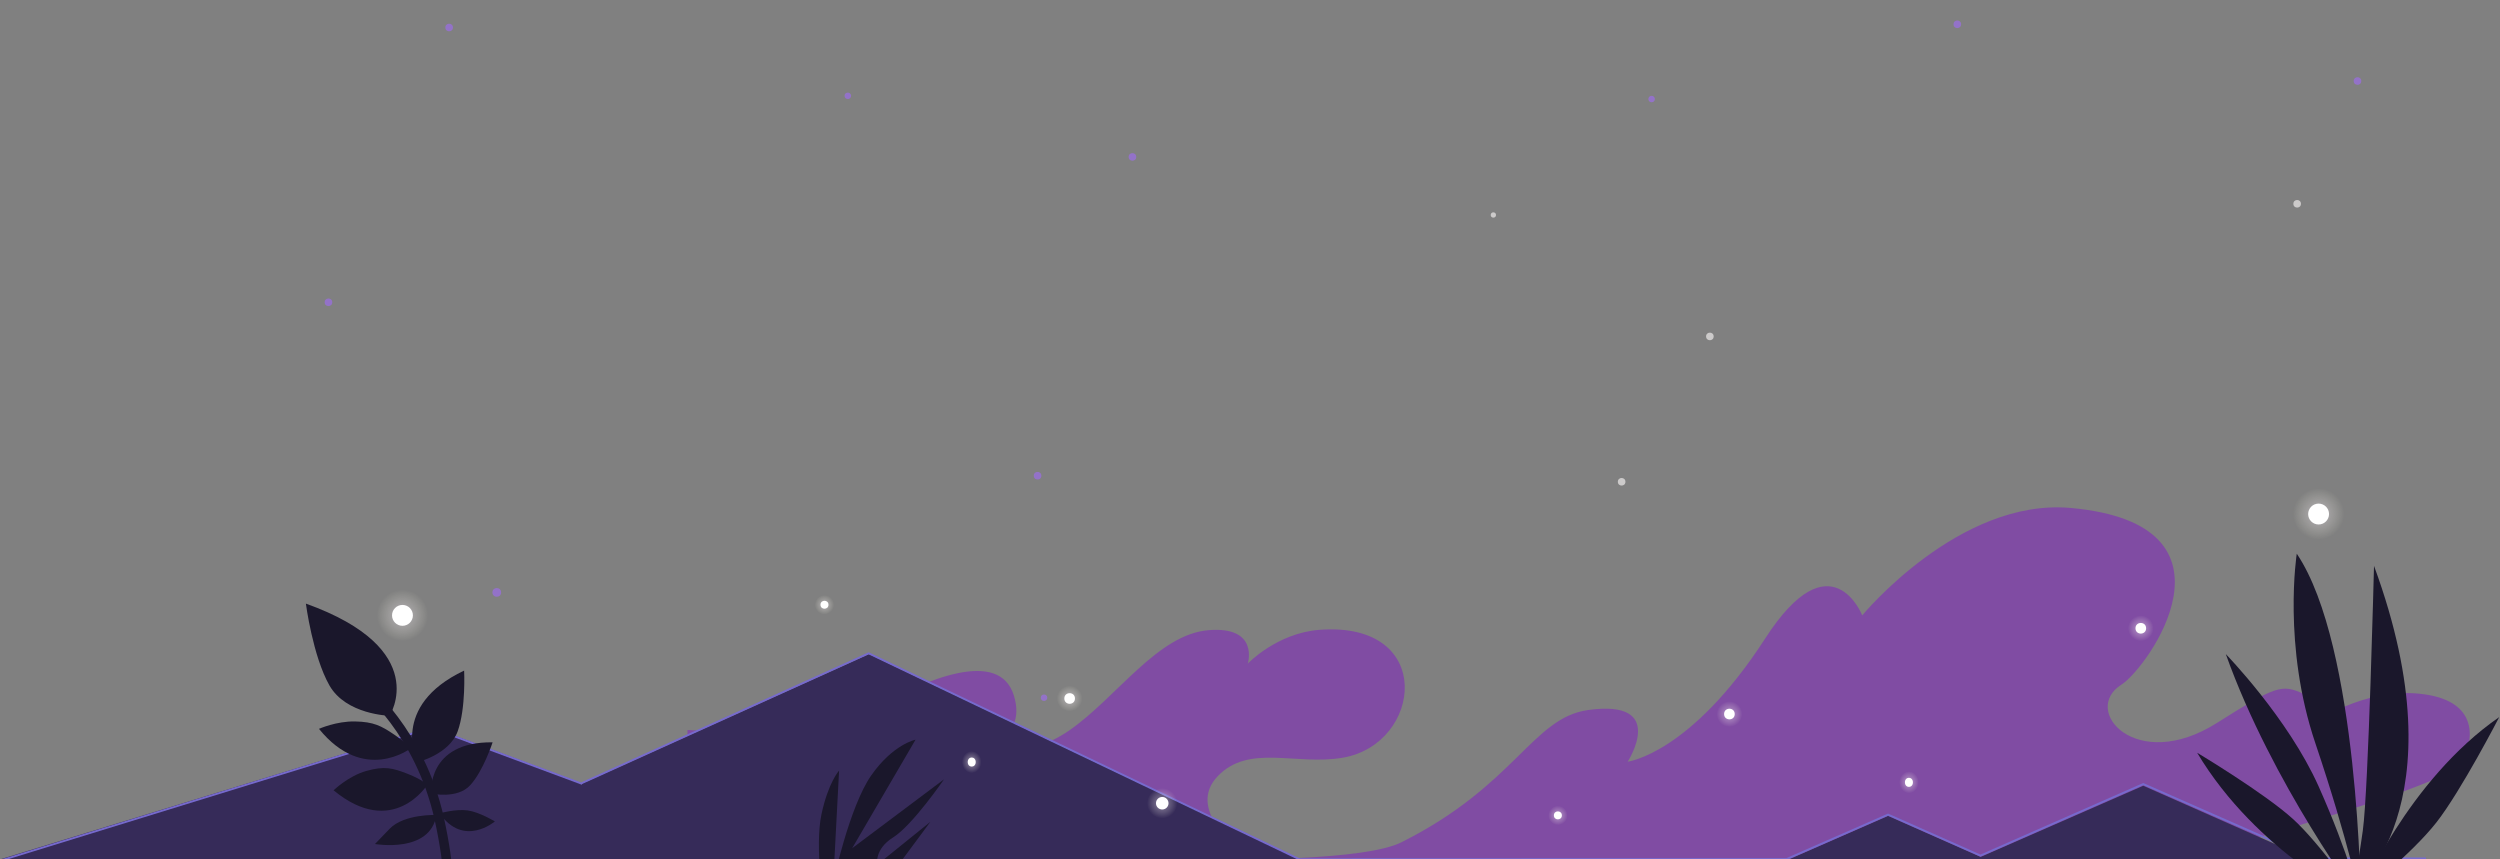 <?xml version="1.0" encoding="utf-8"?>
<!-- Generator: Adobe Illustrator 19.2.0, SVG Export Plug-In . SVG Version: 6.00 Build 0)  -->
<svg version="1.1" id="Layer_1" xmlns="http://www.w3.org/2000/svg" xmlns:xlink="http://www.w3.org/1999/xlink" x="0px" y="0px"
	 viewBox="0 0 1317.5 452.9" style="enable-background:new 0 0 1317.5 452.9;" xml:space="preserve">
<rect x="0" y="0" width="1317.5" height="452.9" fill="#808080" stroke="none"/>
<style type="text/css">
	.st0{clip-path:url(#SVGID_2_);fill:#804CA3;}
	.st1{clip-path:url(#SVGID_2_);}
	.st2{fill:#362B59;}
	.st3{opacity:0.6;clip-path:url(#SVGID_2_);fill:#A169F9;}
	.st4{opacity:0.6;clip-path:url(#SVGID_2_);fill:#FFFBFB;}
	.st5{clip-path:url(#SVGID_2_);fill:#362B59;}
	.st6{fill:url(#SVGID_3_);}
	.st7{clip-path:url(#SVGID_2_);fill:none;stroke:#766ACE;stroke-miterlimit:10;}
	.st8{fill:#766ACE;}
	.st9{clip-path:url(#SVGID_2_);fill:#1A172B;}
	.st10{clip-path:url(#SVGID_2_);fill:none;stroke:#1A172B;stroke-width:5;stroke-miterlimit:10;}
	.st11{opacity:0.5;fill:url(#SVGID_4_);}
	.st12{fill:#FFFFFF;}
	.st13{opacity:0.5;fill:url(#SVGID_5_);}
	.st14{opacity:0.5;fill:url(#SVGID_6_);}
	.st15{opacity:0.5;fill:url(#SVGID_7_);}
	.st16{opacity:0.5;fill:url(#SVGID_8_);}
	.st17{opacity:0.5;fill:url(#SVGID_9_);}
	.st18{opacity:0.5;fill:url(#SVGID_10_);}
	.st19{opacity:0.5;fill:url(#SVGID_11_);}
	.st20{opacity:0.5;fill:url(#SVGID_12_);}
	.st21{opacity:0.5;fill:url(#SVGID_13_);}
</style>
<g>
	<defs>
		<rect id="SVGID_1_" y="1" width="1317.1" height="452.9"/>
	</defs>
	<clipPath id="SVGID_2_">
		<use xlink:href="#SVGID_1_"  style="overflow:visible;"/>
	</clipPath>
	<path class="st0" d="M362.5,384.7c0,0,67.6,5.2,96.9-11c29.3-16.2,67.2-32,74.9-7.2c7.7,24.8-20.6,28.4-20.6,28.4s24.9,7.3,50-10.1
		c25-17.5,46.4-50.5,73.2-52.7s20.7,17.6,20.7,17.6s15.3-16.1,37.9-17.8c61.4-4.5,54,60.2,12.2,67.4c-24.8,4.3-49.5-7.5-66,9.8
		c-16.5,17.3,10.6,38,10.6,38l-290-12V384.7z"/>
	<path class="st0" d="M371.9,454.9l111.5-7.5c0,0,218,15,255.1-3.5c60-30,69-65.5,98.3-69.7c42.5-6,21,27.2,21,27.2
		s33.2-4.1,72.5-65c34.7-53.7,51.1-12.1,51.1-12.1s51.1-62,110-56.6c95.3,8.7,40,84.7,26.6,93.1c-21.5,13.5,7.7,47.1,50.3,20.2
		c31.3-19.8,34.2-20.5,45.6-15.4c11.4,5.1,5.7,15.4,5.7,15.4s25.7-18.5,55.6-15.4c29.9,3.1,29.2,22.1,22.8,35.8
		c-6.4,13.7-156.8,53.4-156.8,53.4H371.9z"/>
	<g class="st1">
		<polygon class="st2" points="457.9,344.7 306.8,412.9 227.2,383.1 0,452.9 154.3,452.9 684.8,452.9 		"/>
	</g>
	<circle class="st3" cx="550.2" cy="367.7" r="1.7"/>
	<circle class="st3" cx="870.4" cy="52.2" r="1.7"/>
	<circle class="st3" cx="446.8" cy="50.5" r="1.7"/>
	<circle class="st4" cx="854.6" cy="253.9" r="2"/>
	<ellipse class="st3" cx="1249.3" cy="431.9" rx="2" ry="2.2"/>
	<circle class="st3" cx="173.1" cy="159.3" r="2"/>
	<ellipse class="st3" cx="174.6" cy="356.5" rx="2" ry="2.2"/>
	<circle class="st4" cx="901.1" cy="177.3" r="2"/>
	<circle class="st3" cx="1031.5" cy="12.8" r="2"/>
	<circle class="st3" cx="596.8" cy="82.7" r="2"/>
	<circle class="st3" cx="546.8" cy="250.7" r="2"/>
	<circle class="st3" cx="236.7" cy="14.5" r="2"/>
	<circle class="st4" cx="1210.6" cy="107.4" r="2"/>
	<circle class="st3" cx="1242.4" cy="42.7" r="2"/>
	<circle class="st4" cx="787" cy="113.3" r="1.4"/>
	<circle class="st3" cx="261.8" cy="312.2" r="2.3"/>
	<polygon class="st5" points="1218.6,453.5 1129.5,414.1 1043.8,451.6 995,430 941.6,453.4 1048.1,453.5 1047.5,453.3 	"/>
	<g class="st1">
		<g>
			<linearGradient id="SVGID_3_" gradientUnits="userSpaceOnUse" x1="815.007" y1="533.971" x2="815.007" y2="530.971">
				<stop  offset="0" style="stop-color:#28233F"/>
				<stop  offset="1" style="stop-color:#28233F;stop-opacity:0.6"/>
			</linearGradient>
			<path class="st6" d="M815,534c1.9,0,1.9-3,0-3C813.1,531,813.1,534,815,534L815,534z"/>
		</g>
	</g>
	<polyline class="st7" points="0,453.6 227.2,383.5 306.8,413.1 	"/>
	<polyline class="st7" points="306.6,412.7 457.8,344.3 684.7,452.8 941.6,452.7 995,429.3 1043.7,450.9 1129.5,413.2 1218.6,452.4 
		1278.5,452.4 	"/>
	<g class="st1">
		<g>
			<path class="st8" d="M963.1,526.5c1.9,0,1.9-3,0-3C961.2,523.5,961.2,526.5,963.1,526.5L963.1,526.5z"/>
		</g>
	</g>
	<ellipse class="st3" cx="1256.6" cy="391.4" rx="2" ry="2.2"/>
	<path class="st9" d="M1210.4,291.8c0,0-7.6,48.4,9.8,99.9s24,83.9,24,83.9S1243.2,340.4,1210.4,291.8z"/>
	<path class="st9" d="M1251.1,298.2c0,0-2.9,117.9-5.9,139.5c-3,21.6-5.6,32.8-5.6,32.8S1297.9,425.6,1251.1,298.2z"/>
	<path class="st9" d="M1173,344.7c0,0,32.8,33.7,48.9,69.7s22.2,61.1,22.2,61.1S1197.4,413.1,1173,344.7z"/>
	<path class="st9" d="M1157.9,396.7c0,0,35.4,21.2,50.6,35c15.2,13.9,35.6,43.9,35.6,43.9S1189.5,449.6,1157.9,396.7z"/>
	<path class="st9" d="M1317.1,377.9c0,0-20.1,38.9-33.1,55.5s-40.3,38.3-40.3,38.3S1268.8,411.3,1317.1,377.9z"/>
	<path class="st9" d="M161.2,318.1c0,0,3.6,27.6,12.4,43.1c8.8,15.5,31.7,16,31.7,16S228.1,342.1,161.2,318.1z"/>
	<path class="st9" d="M244.6,353.4c0,0,1,19.8-3.4,32c-4.4,12.2-21.3,16.3-21.3,16.3S205.1,372.1,244.6,353.4z"/>
	<path class="st9" d="M259.6,391.2c0,0-4.9,15.1-11.8,22.6c-6.8,7.5-20.6,4.4-20.6,4.4S224.7,390.8,259.6,391.2z"/>
	<path class="st10" d="M191.7,362c0,0,29.5,23.3,39.8,69.5c5.9,26.7,5.4,43.5,5.4,43.5"/>
	<path class="st9" d="M168.1,384.1c0,0,9.2-4.1,19-3.9c9.8,0.2,13.8,2.3,20.6,6.9c6.8,4.6,8.5,7.4,8.5,7.4S191.7,413.2,168.1,384.1z
		"/>
	<path class="st9" d="M175.8,416.5c0,0,7.7-7.5,17.2-10.2c9.5-2.7,13.9-1.6,21.8,1.5c7.9,3.1,10.4,5.8,10.4,5.8
		S207.1,442.3,175.8,416.5z"/>
	<path class="st9" d="M230,429.5c0,0-17-0.7-24.7,7.3s-7.7,8-7.7,8S226.8,449.9,230,429.5z"/>
	<path class="st9" d="M231.7,428.6c0,0,8.5-2.4,14.8-1.5c6.3,0.9,14.3,5.8,14.3,5.8S244.3,446.9,231.7,428.6z"/>
	<path class="st9" d="M434.1,477c0,0-4.8-30.9-1.2-47.8c3.6-16.9,9.3-23.1,9.3-23.1l-3.1,58.8c0,0,8.5-39.7,20-56.2
		c11.5-16.5,23.4-18.9,23.4-18.9L449.1,447l48.4-36.3c0,0-16.7,24.3-26.8,30.6s-8.4,14.4-8.4,14.4l28-22.6L474,455.1L434.1,477z"/>
	<g class="st1">
		<radialGradient id="SVGID_4_" cx="1221.932" cy="270.85" r="13.558" gradientUnits="userSpaceOnUse">
			<stop  offset="0" style="stop-color:#EDE5EC"/>
			<stop  offset="0.405" style="stop-color:#EFE8EB;stop-opacity:0.595"/>
			<stop  offset="0.762" style="stop-color:#F6F3E7;stop-opacity:0.237"/>
			<stop  offset="1" style="stop-color:#FEFFE2;stop-opacity:0"/>
		</radialGradient>
		<circle class="st11" cx="1221.9" cy="270.9" r="13.6"/>
		<circle class="st12" cx="1221.9" cy="270.9" r="5.5"/>
	</g>
	<g class="st1">
		<radialGradient id="SVGID_5_" cx="1128.211" cy="331.087" r="6.779" gradientUnits="userSpaceOnUse">
			<stop  offset="0" style="stop-color:#EDE5EC"/>
			<stop  offset="0.405" style="stop-color:#EFE8EB;stop-opacity:0.595"/>
			<stop  offset="0.762" style="stop-color:#F6F3E7;stop-opacity:0.237"/>
			<stop  offset="1" style="stop-color:#FEFFE2;stop-opacity:0"/>
		</radialGradient>
		<circle class="st13" cx="1128.2" cy="331.1" r="6.8"/>
		<circle class="st12" cx="1128.2" cy="331.1" r="2.8"/>
	</g>
	<g class="st1">
		<radialGradient id="SVGID_6_" cx="911.445" cy="376.32" r="6.779" gradientUnits="userSpaceOnUse">
			<stop  offset="0" style="stop-color:#EDE5EC"/>
			<stop  offset="0.405" style="stop-color:#EFE8EB;stop-opacity:0.595"/>
			<stop  offset="0.762" style="stop-color:#F6F3E7;stop-opacity:0.237"/>
			<stop  offset="1" style="stop-color:#FEFFE2;stop-opacity:0"/>
		</radialGradient>
		<circle class="st14" cx="911.4" cy="376.3" r="6.8"/>
		<circle class="st12" cx="911.4" cy="376.3" r="2.8"/>
	</g>
	<g class="st1">
		<radialGradient id="SVGID_7_" cx="821.012" cy="429.744" r="5.116" gradientUnits="userSpaceOnUse">
			<stop  offset="0" style="stop-color:#EDE5EC"/>
			<stop  offset="0.405" style="stop-color:#EFE8EB;stop-opacity:0.595"/>
			<stop  offset="0.762" style="stop-color:#F6F3E7;stop-opacity:0.237"/>
			<stop  offset="1" style="stop-color:#FEFFE2;stop-opacity:0"/>
		</radialGradient>
		<circle class="st15" cx="821" cy="429.7" r="5.1"/>
		<circle class="st12" cx="821" cy="429.7" r="2.1"/>
	</g>
	<g class="st1">
		
			<radialGradient id="SVGID_8_" cx="1006.037" cy="424.432" r="5.158" gradientTransform="matrix(1 0 0 1.124 0 -64.808)" gradientUnits="userSpaceOnUse">
			<stop  offset="0" style="stop-color:#EDE5EC"/>
			<stop  offset="0.405" style="stop-color:#EFE8EB;stop-opacity:0.595"/>
			<stop  offset="0.762" style="stop-color:#F6F3E7;stop-opacity:0.237"/>
			<stop  offset="1" style="stop-color:#FEFFE2;stop-opacity:0"/>
		</radialGradient>
		<ellipse class="st16" cx="1006" cy="412.3" rx="5.2" ry="5.8"/>
		<ellipse class="st12" cx="1006" cy="412.3" rx="2.1" ry="2.4"/>
	</g>
	<g class="st1">
		<radialGradient id="SVGID_9_" cx="434.475" cy="318.717" r="5.116" gradientUnits="userSpaceOnUse">
			<stop  offset="0" style="stop-color:#EDE5EC"/>
			<stop  offset="0.405" style="stop-color:#EFE8EB;stop-opacity:0.595"/>
			<stop  offset="0.762" style="stop-color:#F6F3E7;stop-opacity:0.237"/>
			<stop  offset="1" style="stop-color:#FEFFE2;stop-opacity:0"/>
		</radialGradient>
		<circle class="st17" cx="434.5" cy="318.7" r="5.1"/>
		<circle class="st12" cx="434.5" cy="318.7" r="2.1"/>
	</g>
	<g class="st1">
		
			<radialGradient id="SVGID_10_" cx="512.082" cy="414.955" r="5.158" gradientTransform="matrix(1 0 0 1.124 0 -64.808)" gradientUnits="userSpaceOnUse">
			<stop  offset="0" style="stop-color:#EDE5EC"/>
			<stop  offset="0.405" style="stop-color:#EFE8EB;stop-opacity:0.595"/>
			<stop  offset="0.762" style="stop-color:#F6F3E7;stop-opacity:0.237"/>
			<stop  offset="1" style="stop-color:#FEFFE2;stop-opacity:0"/>
		</radialGradient>
		<ellipse class="st18" cx="512.1" cy="401.6" rx="5.2" ry="5.8"/>
		<ellipse class="st12" cx="512.1" cy="401.6" rx="2.1" ry="2.4"/>
	</g>
	<g class="st1">
		<radialGradient id="SVGID_11_" cx="212.118" cy="324.308" r="13.558" gradientUnits="userSpaceOnUse">
			<stop  offset="0" style="stop-color:#EDE5EC"/>
			<stop  offset="0.405" style="stop-color:#EFE8EB;stop-opacity:0.595"/>
			<stop  offset="0.762" style="stop-color:#F6F3E7;stop-opacity:0.237"/>
			<stop  offset="1" style="stop-color:#FEFFE2;stop-opacity:0"/>
		</radialGradient>
		<circle class="st19" cx="212.1" cy="324.3" r="13.6"/>
		<circle class="st12" cx="212.1" cy="324.3" r="5.5"/>
	</g>
	<g class="st1">
		<radialGradient id="SVGID_12_" cx="612.464" cy="423.296" r="7.981" gradientUnits="userSpaceOnUse">
			<stop  offset="0" style="stop-color:#EDE5EC"/>
			<stop  offset="0.405" style="stop-color:#EFE8EB;stop-opacity:0.595"/>
			<stop  offset="0.762" style="stop-color:#F6F3E7;stop-opacity:0.237"/>
			<stop  offset="1" style="stop-color:#FEFFE2;stop-opacity:0"/>
		</radialGradient>
		<circle class="st20" cx="612.5" cy="423.3" r="8"/>
		<circle class="st12" cx="612.5" cy="423.3" r="3.3"/>
	</g>
	<g class="st1">
		<radialGradient id="SVGID_13_" cx="563.679" cy="368.096" r="6.779" gradientUnits="userSpaceOnUse">
			<stop  offset="0" style="stop-color:#EDE5EC"/>
			<stop  offset="0.405" style="stop-color:#EFE8EB;stop-opacity:0.595"/>
			<stop  offset="0.762" style="stop-color:#F6F3E7;stop-opacity:0.237"/>
			<stop  offset="1" style="stop-color:#FEFFE2;stop-opacity:0"/>
		</radialGradient>
		<circle class="st21" cx="563.7" cy="368.1" r="6.8"/>
		<circle class="st12" cx="563.7" cy="368.1" r="2.8"/>
	</g>
</g>
</svg>

